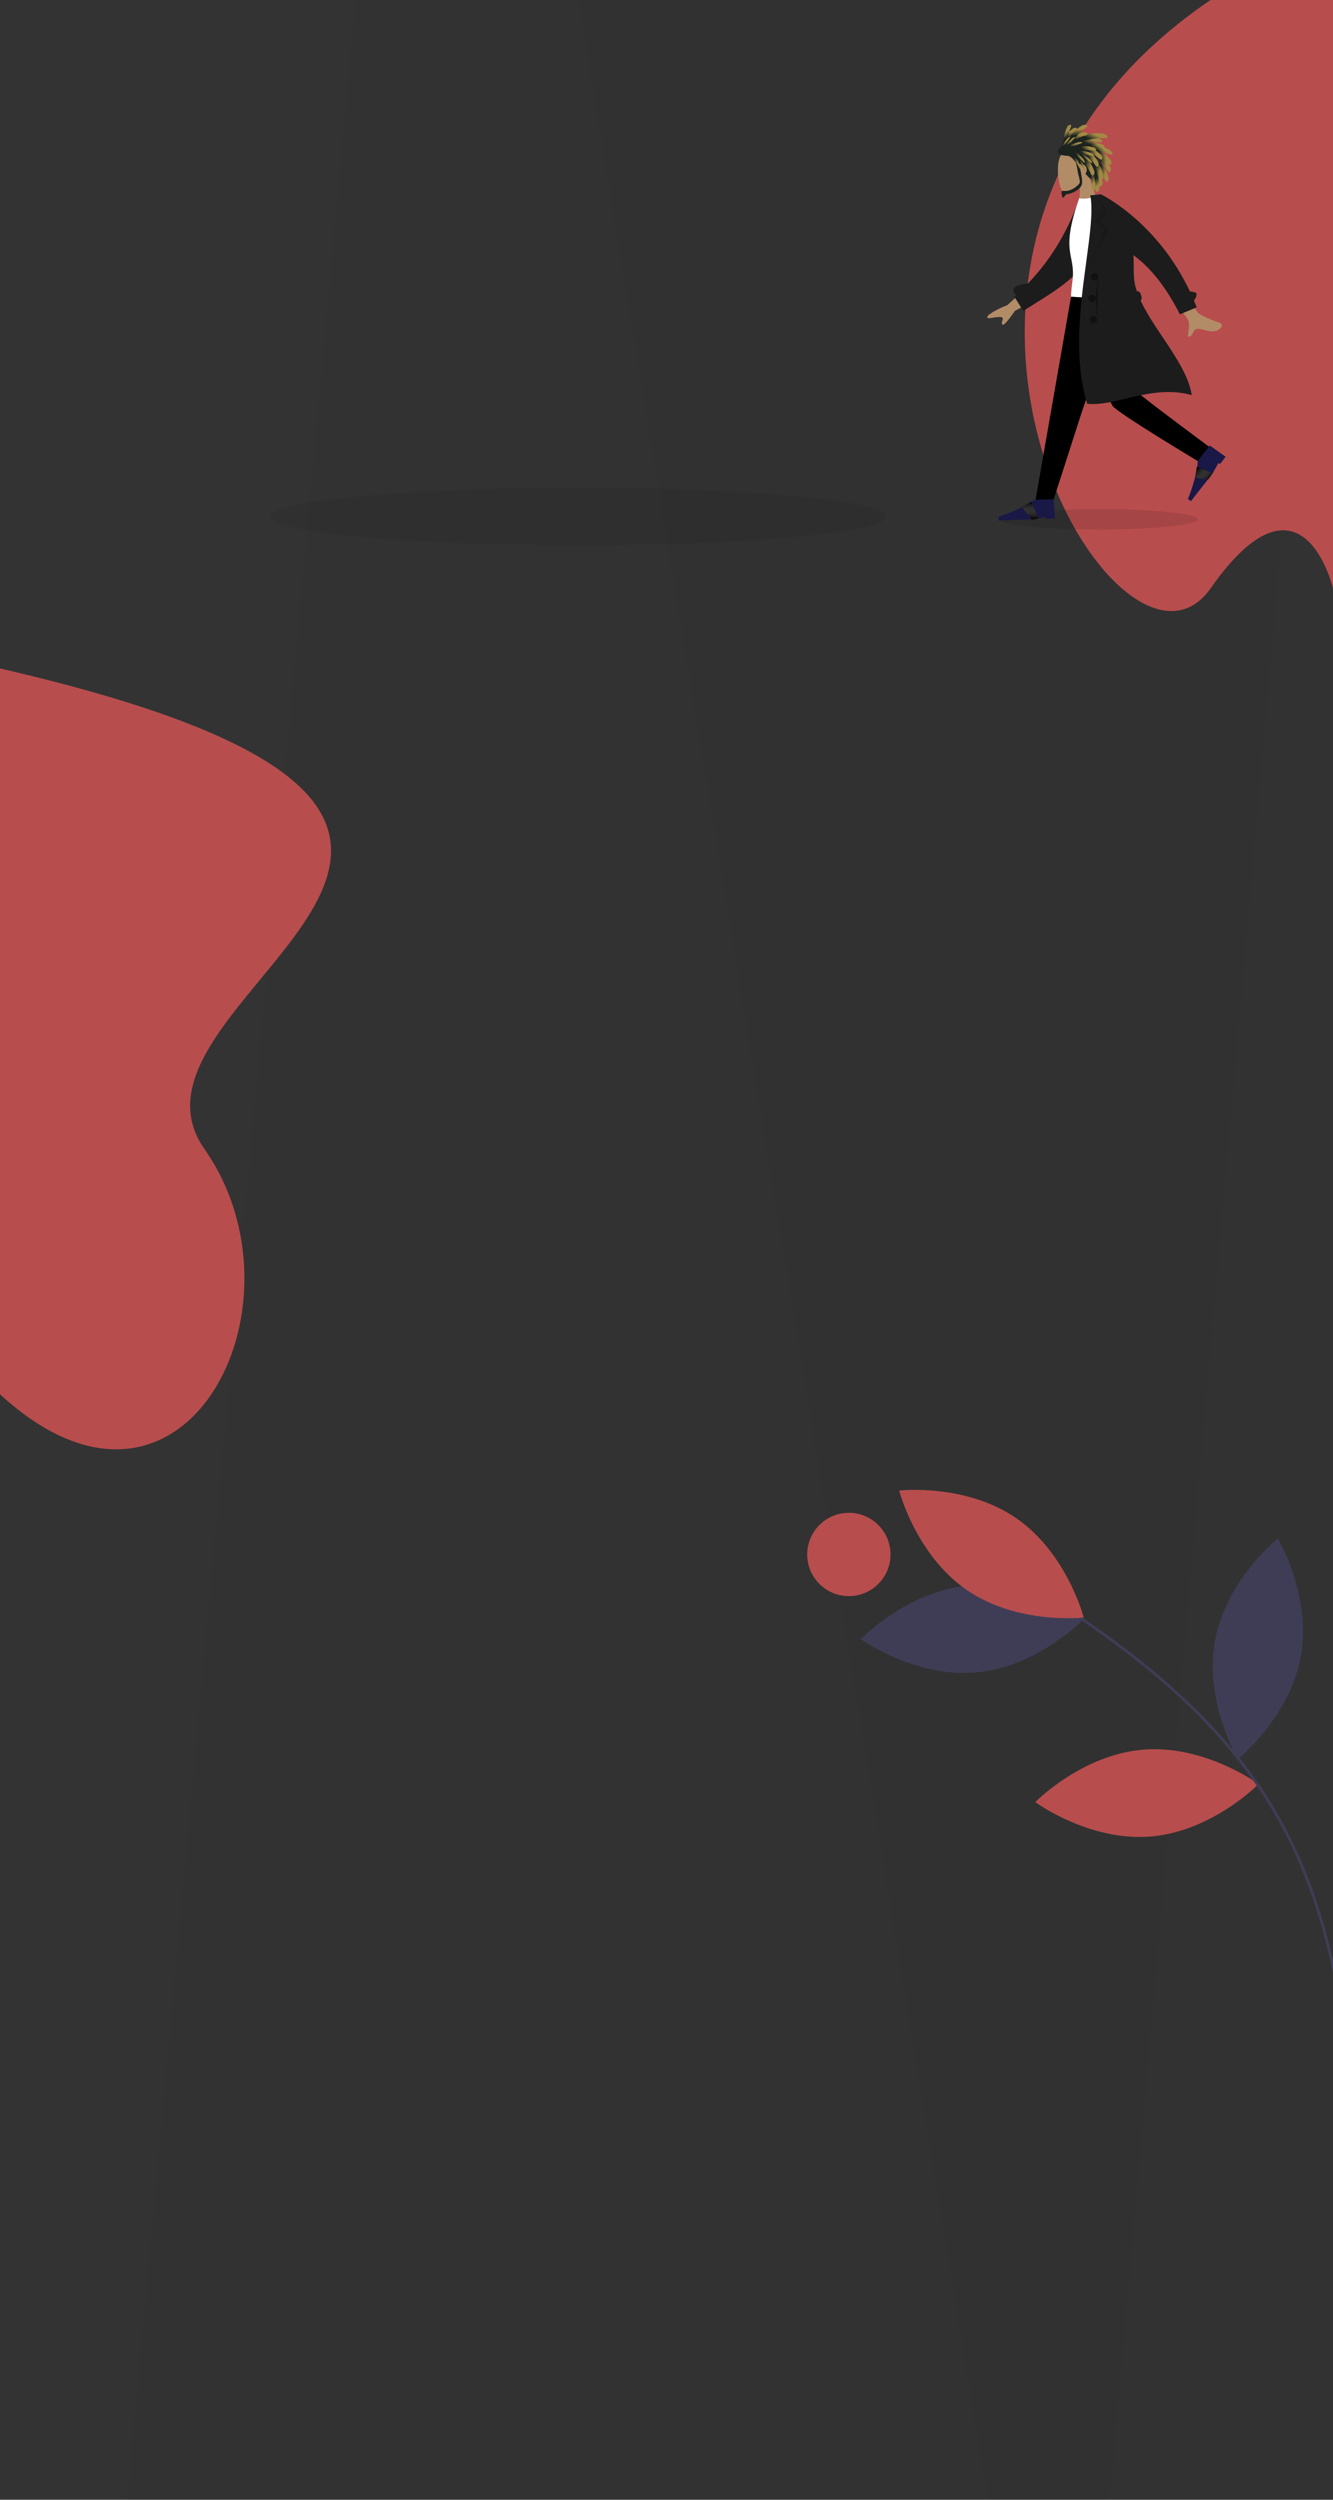 <svg width="1440" height="2700" viewBox="0 0 1440 2700" fill="none" xmlns="http://www.w3.org/2000/svg">
<rect x="0" y="0" width="1440" height="2700" fill="#333333" stroke="none"/>
<path opacity="0.02" d="M625 0H1440V2700H1067L625 0Z" fill="black"/>
<path opacity="0.02" d="M384 0H1435L1199 2700H137.5L384 0Z" fill="black"/>
<path d="M0 722C725.468 889.146 102.654 1072.5 220.827 1241C339 1409.5 198.079 1688 0 1506V722Z" fill="#B84D4D"/>
<path d="M1307.67 0H1440V635.594C1440 635.594 1406.92 494.204 1307.67 635.594C1208.41 776.984 910.602 269.532 1307.67 0Z" fill="#B84D4D"/>
<path opacity="0.1" d="M1294 560.937C1294 567.012 1246.09 571.937 1187 571.937C1127.91 571.937 1080 567.012 1080 560.937C1080 554.862 1127.91 549.937 1187 549.937C1246.09 549.937 1294 554.862 1294 560.937Z" fill="black"/>
<path fill-rule="evenodd" clip-rule="evenodd" d="M1211.66 318.568L1167.89 447.341L1137.36 542.195L1118.15 542.842L1157.02 320.408L1211.66 318.568Z" fill="black"/>
<path fill-rule="evenodd" clip-rule="evenodd" d="M1223.54 318.168C1225.53 361.78 1227.13 420.533 1228.44 423.212C1229.75 425.89 1306.24 482.636 1306.24 482.636L1296.9 499.803C1296.9 499.803 1206.54 445.746 1201.76 438.3C1196.98 430.853 1171.91 361.693 1158.69 320.352L1223.54 318.168Z" fill="black"/>
<path fill-rule="evenodd" clip-rule="evenodd" d="M1324.03 493.377L1306.88 481.215L1293.94 497.747C1292.99 515.98 1283.27 538.932 1283.27 538.932L1286.42 541.399L1309.85 511.484L1316.29 500.016L1317.87 501.25L1324.03 493.377Z" fill="#191847"/>
<path d="M1293 504.437L1291 515.937L1305 517.937L1307.5 514.937L1310 510.937L1293 504.437Z" fill="black"/>
<path d="M1293 504.437L1291 515.937L1305 517.937L1307.5 514.937L1310 510.937L1293 504.437Z" fill="url(#paint0_linear)"/>
<path fill-rule="evenodd" clip-rule="evenodd" d="M1139.75 560.125L1138.04 539.171L1117.05 539.877C1102.48 550.874 1078.65 558.18 1078.65 558.18L1078.78 562.178L1116.76 560.899L1129.68 558.463L1129.75 560.462L1139.75 560.125Z" fill="#191847"/>
<path d="M1114 541.937L1104 547.937L1114 560.937H1117L1122 559.937L1114 541.937Z" fill="black"/>
<path d="M1114 541.937L1104 547.937L1114 560.937H1117L1122 559.937L1114 541.937Z" fill="url(#paint1_linear)"/>
<path fill-rule="evenodd" clip-rule="evenodd" d="M1144.88 169.967C1140.24 181.312 1143.78 208.49 1151.43 209.63C1154.48 210.084 1160.61 207.546 1166.64 202.99L1165.59 232.013L1189.46 229.513L1177.24 192.073C1181.26 186.214 1183.67 179.297 1182.38 171.964C1178.65 150.836 1149.51 158.621 1144.88 169.967Z" fill="#B28B67"/>
<path d="M1147.45 212.797C1147.61 214.289 1149.68 212.869 1150.78 210.941C1158.61 204.088 1152.74 207.876 1152.8 206.205C1149.82 206.527 1147.22 205.783 1146.83 206.83C1146.44 207.876 1147.3 211.305 1147.45 212.797Z" fill="#1C231F"/>
<path d="M1154.14 168.324C1157.09 169.492 1159.5 171.782 1162.08 174.846C1162.09 174.957 1163.64 180.814 1164.48 186.883C1165.52 191.504 1167.27 195.48 1166.04 198.282C1160.36 204.674 1154 206.68 1147.82 206.725C1147.99 209.153 1149.56 210.063 1153.16 209.686C1157.33 209.249 1167.34 205.173 1168.75 198.834C1169.94 193.457 1166.37 181.729 1166.06 177.292C1166.31 177.235 1166.57 177.192 1166.83 177.165C1170.41 176.791 1173.6 179.353 1173.97 182.889C1174.16 184.684 1173.59 186.384 1172.51 187.673C1174.22 189.607 1176.13 191.615 1178.29 193.668C1185.06 188.624 1189.11 175.511 1180.78 164.194C1178.21 158.491 1173.46 155.799 1168.09 154.88C1163.68 153.573 1159.27 153.836 1155.68 155.272C1148.48 156.649 1148.54 157.073 1146.84 158.566C1140.88 162.003 1139.6 168.091 1154.14 168.324Z" fill="#1C231F"/>
<path d="M1159.62 161.174C1175.02 154.849 1183.36 154.767 1197.67 161.27C1201.36 162.637 1204.84 169.752 1197.38 166.189C1189.93 162.626 1158.95 157.421 1162.04 164.041L1159.62 161.174Z" fill="url(#paint2_linear)"/>
<path d="M1173.48 165.423C1188.33 173.124 1193.66 178.752 1197.4 191.311C1198.62 194.413 1195.03 199.877 1193.22 193.259C1191.42 186.641 1176.11 163.329 1172.68 168.312L1173.48 165.423Z" fill="url(#paint3_linear)"/>
<path d="M1171.09 167.901C1184.67 177.662 1189.12 184 1191.02 196.968C1191.78 200.213 1187.44 205.103 1186.61 198.293C1185.77 191.483 1173.98 166.208 1169.87 170.644L1171.09 167.901Z" fill="url(#paint4_linear)"/>
<path d="M1169.07 169.43C1180.97 181.185 1184.39 188.139 1184.24 201.244C1184.48 204.568 1179.44 208.723 1179.67 201.866C1179.91 195.009 1172.2 168.208 1167.45 171.95L1169.07 169.43Z" fill="url(#paint5_linear)"/>
<path d="M1176.57 173.552C1186.04 187.14 1188.5 193.985 1187.38 204.714C1187.34 207.527 1182.63 209.281 1183.35 203.72C1184.08 198.159 1179.38 173.578 1174.96 175.088L1176.57 173.552Z" fill="url(#paint6_linear)"/>
<path d="M1169.31 162.247C1183.72 170.736 1188.73 176.643 1191.79 189.386C1192.84 192.549 1188.97 197.812 1187.52 191.106C1186.07 184.4 1172.04 160.297 1168.35 165.088L1169.31 162.247Z" fill="url(#paint7_linear)"/>
<path d="M1167.4 158.324C1184.08 159.537 1191.2 162.605 1199.6 172.664C1201.94 175.034 1200.8 181.47 1196.53 176.104C1192.25 170.737 1168.98 155.365 1167.8 161.297L1167.4 158.324Z" fill="url(#paint8_linear)"/>
<path d="M1169.66 161.379C1185.97 165.078 1192.55 169.179 1199.35 180.383C1201.31 183.077 1199.22 189.27 1195.8 183.324C1192.37 177.377 1171.67 158.691 1169.61 164.379L1169.66 161.379Z" fill="url(#paint9_linear)"/>
<path d="M1156.44 155.55C1172.75 159.249 1179.32 163.35 1186.12 174.554C1188.08 177.249 1185.99 183.441 1182.57 177.495C1179.15 171.548 1158.45 152.862 1156.39 158.55L1156.44 155.55Z" fill="url(#paint10_linear)"/>
<path d="M1155.25 157.218C1171.94 156.096 1179.41 158.143 1189.13 166.934C1191.78 168.954 1191.55 175.486 1186.57 170.767C1181.59 166.049 1156.41 154.067 1156.06 160.107L1155.25 157.218Z" fill="url(#paint11_linear)"/>
<path d="M1155.97 160.627C1171.41 167.049 1177.19 172.208 1181.98 184.407C1183.46 187.396 1180.35 193.142 1177.99 186.7C1175.63 180.258 1158.41 158.319 1155.41 163.574L1155.97 160.627Z" fill="url(#paint12_linear)"/>
<path d="M1160.56 160.678C1173.16 154.001 1179.72 152.863 1190.5 155.835C1193.3 156.372 1195.49 161.198 1189.9 159.519C1184.3 157.841 1160.32 157.983 1162.24 162.493L1160.56 160.678Z" fill="url(#paint13_linear)"/>
<path d="M1153.02 164.024C1160.14 152.209 1165.16 148.032 1176.08 145.274C1178.79 144.358 1183.36 147.366 1177.61 148.686C1171.86 150.005 1151.31 161.863 1155.47 164.736L1153.02 164.024Z" fill="url(#paint14_linear)"/>
<path d="M1151.29 163.209C1162.44 151.932 1169.8 148.781 1185.05 149.248C1188.85 149.095 1194.73 154.105 1186.72 153.706C1178.71 153.307 1149.21 160.139 1154.55 164.855L1151.29 163.209Z" fill="url(#paint15_linear)"/>
<path d="M1150.9 159.258C1163.74 146.625 1172.22 143.179 1189.85 144.01C1194.25 143.911 1201.07 149.735 1191.81 149.124C1182.55 148.512 1148.49 155.718 1154.68 161.197L1150.9 159.258Z" fill="url(#paint16_linear)"/>
<path d="M1151.51 165.844C1163.55 158.312 1170.02 156.719 1181.01 158.927C1183.84 159.266 1186.42 163.92 1180.7 162.64C1174.98 161.359 1151.05 163.176 1153.33 167.534L1151.51 165.844Z" fill="url(#paint17_linear)"/>
<path d="M1153.78 167.53C1163.21 162.469 1168.62 161.879 1178.5 165.142C1181.02 165.784 1183.91 170.139 1178.75 168.326C1173.59 166.513 1153 165.158 1155.6 169.219L1153.78 167.53Z" fill="url(#paint18_linear)"/>
<path d="M1148.59 166.041C1151.89 159.262 1155.38 156.521 1164.77 153.661C1167.03 152.839 1172.13 153.683 1167.15 155.124C1162.18 156.564 1146.39 165.217 1151.08 166.052L1148.59 166.041Z" fill="url(#paint19_linear)"/>
<path d="M1158.56 165.184C1166.05 164.403 1170.23 165.92 1177.61 172.378C1179.51 173.863 1181.48 178.643 1177.63 175.177C1173.78 171.712 1158.09 162.881 1159.86 167.3L1158.56 165.184Z" fill="url(#paint20_linear)"/>
<path d="M1146.34 165.089C1147.45 151.619 1150.11 145.854 1158.79 138.999C1160.84 137.091 1166.37 137.961 1161.74 141.451C1157.11 144.94 1143.8 163.833 1148.9 164.744L1146.34 165.089Z" fill="url(#paint21_linear)"/>
<path d="M1143.32 163.748C1149.79 150.938 1155.37 146.313 1169.07 142.971C1172.41 141.896 1179.17 144.915 1171.93 146.534C1164.68 148.153 1140.54 161.52 1146.73 164.41L1143.32 163.748Z" fill="url(#paint22_linear)"/>
<path d="M1150.5 165.041C1153.19 149.45 1157.09 142.953 1168.62 135.668C1171.37 133.611 1178.21 135.066 1172.07 138.758C1165.94 142.449 1147.44 163.376 1153.73 164.845L1150.5 165.041Z" fill="url(#paint23_linear)"/>
<path d="M1153.72 166.218C1148.49 153.756 1148.2 147.412 1152.74 137.328C1153.68 134.691 1158.99 132.913 1156.49 138.145C1153.99 143.376 1150.89 166.274 1155.83 164.733L1153.72 166.218Z" fill="url(#paint24_linear)"/>
<path d="M1151.42 164.249C1158.68 166.264 1162.01 169.201 1166.53 177.912C1167.75 179.987 1167.84 185.159 1165.52 180.525C1163.2 175.89 1151.83 161.936 1151.86 166.695L1151.42 164.249Z" fill="url(#paint25_linear)"/>
<path d="M1147.18 167.169C1146.14 160.547 1147.28 156.802 1152.6 150.057C1153.81 148.334 1157.91 146.433 1155.05 149.954C1152.19 153.476 1145.18 167.65 1148.98 165.948L1147.18 167.169Z" fill="url(#paint26_linear)"/>
<path d="M1150.29 166.14C1150.05 159.442 1151.63 155.86 1157.72 149.804C1159.13 148.239 1163.43 146.844 1160.17 149.997C1156.91 153.149 1148.24 166.377 1152.22 165.144L1150.29 166.14Z" fill="url(#paint27_linear)"/>
<path d="M1158.89 168.365C1165.3 170.334 1168.17 172.996 1171.9 180.734C1172.91 182.582 1172.82 187.102 1170.91 182.987C1169 178.873 1159.33 166.356 1159.2 170.514L1158.89 168.365Z" fill="url(#paint28_linear)"/>
<path d="M1151.84 162.502C1159.38 162.469 1163.38 164.392 1170.09 171.551C1171.82 173.216 1173.32 178.169 1169.83 174.338C1166.34 170.507 1151.61 160.164 1152.93 164.737L1151.84 162.502Z" fill="url(#paint29_linear)"/>
<path fill-rule="evenodd" clip-rule="evenodd" d="M1317.29 348.588C1308.82 345.763 1296.2 340.193 1294.02 337.793C1289.57 332.884 1260.12 278.174 1260.12 278.174L1242.93 283.179C1242.93 283.179 1279.76 340.497 1282.3 343.748C1285.59 347.97 1284.31 355.844 1283.43 361.183C1283.3 362.009 1283.17 362.774 1283.08 363.456C1286.55 363.952 1287.55 361.864 1288.61 359.662C1289.8 357.174 1291.07 354.542 1296.04 355.327C1297.96 355.631 1299.83 356.104 1301.66 356.566C1307.97 358.162 1313.77 359.629 1319.34 353.518C1320.22 352.55 1320.68 349.722 1317.29 348.588L1117.57 302.909L1088.28 329.527C1079.92 332.75 1073.03 336.392 1067.62 340.452C1066.39 341.837 1065 344.526 1070.61 343.499C1076.22 342.472 1082.17 341.644 1083.15 343.491C1083.58 344.3 1083.22 345.266 1082.82 346.301C1082.32 347.629 1081.77 349.071 1082.81 350.441C1084.04 352.066 1088.55 347.195 1096.34 335.828L1126.4 319.511L1117.57 302.909L1317.29 348.588Z" fill="#B28B67"/>
<path fill-rule="evenodd" clip-rule="evenodd" d="M1166.23 214.27L1177.32 217.519C1177.5 220.309 1177.92 224.26 1178.41 228.786C1179.94 242.993 1182.08 262.869 1179.14 270.31C1167.62 299.543 1137.29 315.518 1105.37 335.837L1095.66 320.336C1096.52 319.582 1097.37 318.825 1098.21 318.065C1096.9 317.756 1095.75 316.871 1095.15 315.558C1094.12 313.299 1095.11 310.628 1097.37 309.594C1101.96 307.491 1106.33 306.35 1110.44 306.216C1137.62 277.977 1154.61 246.472 1166.23 214.27Z" fill="#1C1C1C"/>
<path d="M1158.5 320.504C1185.97 322.837 1225.88 320.504 1225.88 320.504C1216.92 272.694 1204.31 240.154 1181.45 213.036C1181.45 213.036 1170.56 215.811 1165.9 213.964C1144.5 274.937 1162.5 273.437 1158.5 303.937C1157.42 312.174 1157.03 317.366 1157.01 320.504L1158.5 320.504Z" fill="white"/>
<path fill-rule="evenodd" clip-rule="evenodd" d="M1285.41 314.769C1249.5 238.669 1189.18 209.815 1189.18 209.815L1177.87 210.999C1180.92 227.808 1177.48 253.094 1173.49 282.427C1167.12 329.339 1159.33 386.603 1174.45 436.097C1186.81 437.53 1200.82 434.201 1215.98 430.598C1237.86 425.397 1262.15 419.623 1287.4 426.766C1282.41 393.857 1247.76 358.211 1232.19 324.717C1233.15 323.606 1233.55 322.05 1233.11 320.537L1232.29 317.653C1231.73 315.7 1229.96 314.419 1228.03 314.391C1227.54 312.934 1227.09 311.482 1226.7 310.035C1224.7 302.645 1224.7 295.134 1224.69 287.708C1224.69 283.631 1224.69 279.58 1224.36 275.587C1238.92 286.059 1257.21 305.06 1274.57 339.498L1292.78 332.004C1291.78 329.41 1290.75 326.865 1289.7 324.366C1291.75 322.939 1293.72 316.981 1291.79 316.224C1289.75 315.424 1287.62 314.942 1285.41 314.769Z" fill="#1C1C1C"/>
<path fill-rule="evenodd" clip-rule="evenodd" d="M1185.17 211.239L1191.96 226.481L1182.86 239.392L1193.17 247.71L1174.63 288.759L1198.22 247.26L1188.06 238.847L1196.14 227.434L1185.17 211.239Z" fill="black" fill-opacity="0.1"/>
<path fill-rule="evenodd" clip-rule="evenodd" d="M1186.38 298.588C1186.15 296.393 1184.18 294.797 1181.99 295.027C1179.79 295.257 1178.2 297.226 1178.43 299.421C1178.65 301.617 1180.62 303.213 1182.82 302.983C1185.02 302.753 1186.61 300.784 1186.38 298.588L1183.8 321.984C1183.57 319.788 1181.6 318.192 1179.41 318.422C1177.21 318.652 1175.62 320.621 1175.85 322.817C1176.08 325.013 1178.05 326.609 1180.24 326.379C1182.44 326.149 1184.03 324.18 1183.8 321.984L1185.2 344.963C1184.97 342.767 1183.01 341.171 1180.81 341.401C1178.61 341.631 1177.02 343.601 1177.25 345.796C1177.48 347.992 1179.45 349.588 1181.64 349.358C1183.84 349.128 1185.43 347.159 1185.2 344.963L1186.38 298.588Z" fill="black" fill-opacity="0.4"/>
<path d="M1235.16 1889.79C1301.77 1884.41 1359.59 1926.99 1359.59 1926.99C1359.59 1926.99 1309.41 1978.3 1242.8 1983.67C1176.19 1989.05 1118.37 1946.47 1118.37 1946.47C1118.37 1946.47 1168.55 1895.17 1235.16 1889.79Z" fill="#B84D4D"/>
<path d="M1405.21 1789.13C1393.34 1854.89 1337.36 1899.87 1337.36 1899.87C1337.36 1899.87 1300.63 1838.22 1312.5 1772.46C1324.37 1706.7 1380.34 1661.72 1380.34 1661.72C1380.34 1661.72 1417.08 1723.37 1405.21 1789.13Z" fill="#3F3D56"/>
<path d="M1146 1733.58C1402.3 1900.78 1450.23 2050.81 1467.84 2358.29" stroke="#3F3D56" stroke-width="3"/>
<path d="M1046.2 1712.6C1112.75 1706.54 1171 1748.53 1171 1748.53C1171 1748.53 1121.35 1800.34 1054.8 1806.4C988.251 1812.46 930 1770.47 930 1770.47C930 1770.47 979.648 1718.66 1046.2 1712.6Z" fill="#3F3D56"/>
<path d="M1097.7 1639.73C1152.76 1677.61 1170.72 1747.13 1170.72 1747.13C1170.72 1747.13 1099.42 1755.25 1044.36 1717.37C989.308 1679.49 971.347 1609.97 971.347 1609.97C971.347 1609.97 1042.65 1601.85 1097.7 1639.73Z" fill="#B84D4D"/>
<circle cx="917" cy="1679" r="45" fill="#B84D4D"/>
<ellipse opacity="0.06" cx="625" cy="558" rx="333" ry="31" fill="black"/>
<defs>
<linearGradient id="paint0_linear" x1="1293.3" y1="505.365" x2="1306.87" y2="518.663" gradientUnits="userSpaceOnUse">
<stop/>
<stop offset="1" stop-color="#C4C4C4" stop-opacity="0"/>
</linearGradient>
<linearGradient id="paint1_linear" x1="1113" y1="541.937" x2="1113" y2="560.937" gradientUnits="userSpaceOnUse">
<stop/>
<stop offset="1" stop-color="#C4C4C4" stop-opacity="0"/>
</linearGradient>
<linearGradient id="paint2_linear" x1="1166.65" y1="157.361" x2="1179.75" y2="146.343" gradientUnits="userSpaceOnUse">
<stop offset="0.615" stop-color="#1C231F"/>
<stop offset="1" stop-color="#A08A45"/>
</linearGradient>
<linearGradient id="paint3_linear" x1="1181.02" y1="168.537" x2="1198.03" y2="173.29" gradientUnits="userSpaceOnUse">
<stop offset="0.615" stop-color="#1C231F"/>
<stop offset="1" stop-color="#A08A45"/>
</linearGradient>
<linearGradient id="paint4_linear" x1="1178.09" y1="172.068" x2="1194.24" y2="179.226" gradientUnits="userSpaceOnUse">
<stop offset="0.615" stop-color="#1C231F"/>
<stop offset="1" stop-color="#A08A45"/>
</linearGradient>
<linearGradient id="paint5_linear" x1="1175.34" y1="174.636" x2="1190.19" y2="184.22" gradientUnits="userSpaceOnUse">
<stop offset="0.615" stop-color="#1C231F"/>
<stop offset="1" stop-color="#A08A45"/>
</linearGradient>
<linearGradient id="paint6_linear" x1="1181.64" y1="179.9" x2="1193.84" y2="192.675" gradientUnits="userSpaceOnUse">
<stop offset="0.615" stop-color="#1C231F"/>
<stop offset="1" stop-color="#A08A45"/>
</linearGradient>
<linearGradient id="paint7_linear" x1="1176.66" y1="165.761" x2="1193.4" y2="171.425" gradientUnits="userSpaceOnUse">
<stop offset="0.615" stop-color="#1C231F"/>
<stop offset="1" stop-color="#A08A45"/>
</linearGradient>
<linearGradient id="paint8_linear" x1="1175.55" y1="158.211" x2="1193.06" y2="155.858" gradientUnits="userSpaceOnUse">
<stop offset="0.615" stop-color="#1C231F"/>
<stop offset="1" stop-color="#A08A45"/>
</linearGradient>
<linearGradient id="paint9_linear" x1="1177.74" y1="162.489" x2="1195.4" y2="162.787" gradientUnits="userSpaceOnUse">
<stop offset="0.615" stop-color="#1C231F"/>
<stop offset="1" stop-color="#A08A45"/>
</linearGradient>
<linearGradient id="paint10_linear" x1="1164.51" y1="156.66" x2="1182.18" y2="156.958" gradientUnits="userSpaceOnUse">
<stop offset="0.615" stop-color="#1C231F"/>
<stop offset="1" stop-color="#A08A45"/>
</linearGradient>
<linearGradient id="paint11_linear" x1="1163.3" y1="155.971" x2="1180.32" y2="151.202" gradientUnits="userSpaceOnUse">
<stop offset="0.615" stop-color="#1C231F"/>
<stop offset="1" stop-color="#A08A45"/>
</linearGradient>
<linearGradient id="paint12_linear" x1="1163.74" y1="163.094" x2="1181.1" y2="166.396" gradientUnits="userSpaceOnUse">
<stop offset="0.615" stop-color="#1C231F"/>
<stop offset="1" stop-color="#A08A45"/>
</linearGradient>
<linearGradient id="paint13_linear" x1="1166.38" y1="156.943" x2="1177.29" y2="146.834" gradientUnits="userSpaceOnUse">
<stop offset="0.615" stop-color="#1C231F"/>
<stop offset="1" stop-color="#A08A45"/>
</linearGradient>
<linearGradient id="paint14_linear" x1="1155.95" y1="158.014" x2="1159.96" y2="144.194" gradientUnits="userSpaceOnUse">
<stop offset="0.615" stop-color="#1C231F"/>
<stop offset="1" stop-color="#A08A45"/>
</linearGradient>
<linearGradient id="paint15_linear" x1="1156.02" y1="157.241" x2="1163.35" y2="142.693" gradientUnits="userSpaceOnUse">
<stop offset="0.615" stop-color="#1C231F"/>
<stop offset="1" stop-color="#A08A45"/>
</linearGradient>
<linearGradient id="paint16_linear" x1="1156.34" y1="152.55" x2="1164.75" y2="136.126" gradientUnits="userSpaceOnUse">
<stop offset="0.615" stop-color="#1C231F"/>
<stop offset="1" stop-color="#A08A45"/>
</linearGradient>
<linearGradient id="paint17_linear" x1="1157.02" y1="161.716" x2="1167.08" y2="150.863" gradientUnits="userSpaceOnUse">
<stop offset="0.615" stop-color="#1C231F"/>
<stop offset="1" stop-color="#A08A45"/>
</linearGradient>
<linearGradient id="paint18_linear" x1="1158" y1="164.623" x2="1165.43" y2="156.606" gradientUnits="userSpaceOnUse">
<stop offset="0.615" stop-color="#1C231F"/>
<stop offset="1" stop-color="#A08A45"/>
</linearGradient>
<linearGradient id="paint19_linear" x1="1149.63" y1="162.688" x2="1149.66" y2="155.357" gradientUnits="userSpaceOnUse">
<stop offset="0.615" stop-color="#1C231F"/>
<stop offset="1" stop-color="#A08A45"/>
</linearGradient>
<linearGradient id="paint20_linear" x1="1161.95" y1="164.291" x2="1168.19" y2="160.444" gradientUnits="userSpaceOnUse">
<stop offset="0.615" stop-color="#1C231F"/>
<stop offset="1" stop-color="#A08A45"/>
</linearGradient>
<linearGradient id="paint21_linear" x1="1146.27" y1="158.514" x2="1144.37" y2="144.391" gradientUnits="userSpaceOnUse">
<stop offset="0.615" stop-color="#1C231F"/>
<stop offset="1" stop-color="#A08A45"/>
</linearGradient>
<linearGradient id="paint22_linear" x1="1145.7" y1="157.258" x2="1148.55" y2="142.626" gradientUnits="userSpaceOnUse">
<stop offset="0.615" stop-color="#1C231F"/>
<stop offset="1" stop-color="#A08A45"/>
</linearGradient>
<linearGradient id="paint23_linear" x1="1151.06" y1="157.382" x2="1150.05" y2="140.791" gradientUnits="userSpaceOnUse">
<stop offset="0.615" stop-color="#1C231F"/>
<stop offset="1" stop-color="#A08A45"/>
</linearGradient>
<linearGradient id="paint24_linear" x1="1150.63" y1="160.415" x2="1142.43" y2="148.76" gradientUnits="userSpaceOnUse">
<stop offset="0.615" stop-color="#1C231F"/>
<stop offset="1" stop-color="#A08A45"/>
</linearGradient>
<linearGradient id="paint25_linear" x1="1154.91" y1="164.658" x2="1162.12" y2="163.36" gradientUnits="userSpaceOnUse">
<stop offset="0.615" stop-color="#1C231F"/>
<stop offset="1" stop-color="#A08A45"/>
</linearGradient>
<linearGradient id="paint26_linear" x1="1146.24" y1="164.189" x2="1142.56" y2="158.78" gradientUnits="userSpaceOnUse">
<stop offset="0.615" stop-color="#1C231F"/>
<stop offset="1" stop-color="#A08A45"/>
</linearGradient>
<linearGradient id="paint27_linear" x1="1149.71" y1="163.068" x2="1146.71" y2="157.256" gradientUnits="userSpaceOnUse">
<stop offset="0.615" stop-color="#1C231F"/>
<stop offset="1" stop-color="#A08A45"/>
</linearGradient>
<linearGradient id="paint28_linear" x1="1161.98" y1="168.823" x2="1168.46" y2="167.889" gradientUnits="userSpaceOnUse">
<stop offset="0.615" stop-color="#1C231F"/>
<stop offset="1" stop-color="#A08A45"/>
</linearGradient>
<linearGradient id="paint29_linear" x1="1155.3" y1="161.95" x2="1161.9" y2="158.741" gradientUnits="userSpaceOnUse">
<stop offset="0.615" stop-color="#1C231F"/>
<stop offset="1" stop-color="#A08A45"/>
</linearGradient>
</defs>
</svg>
